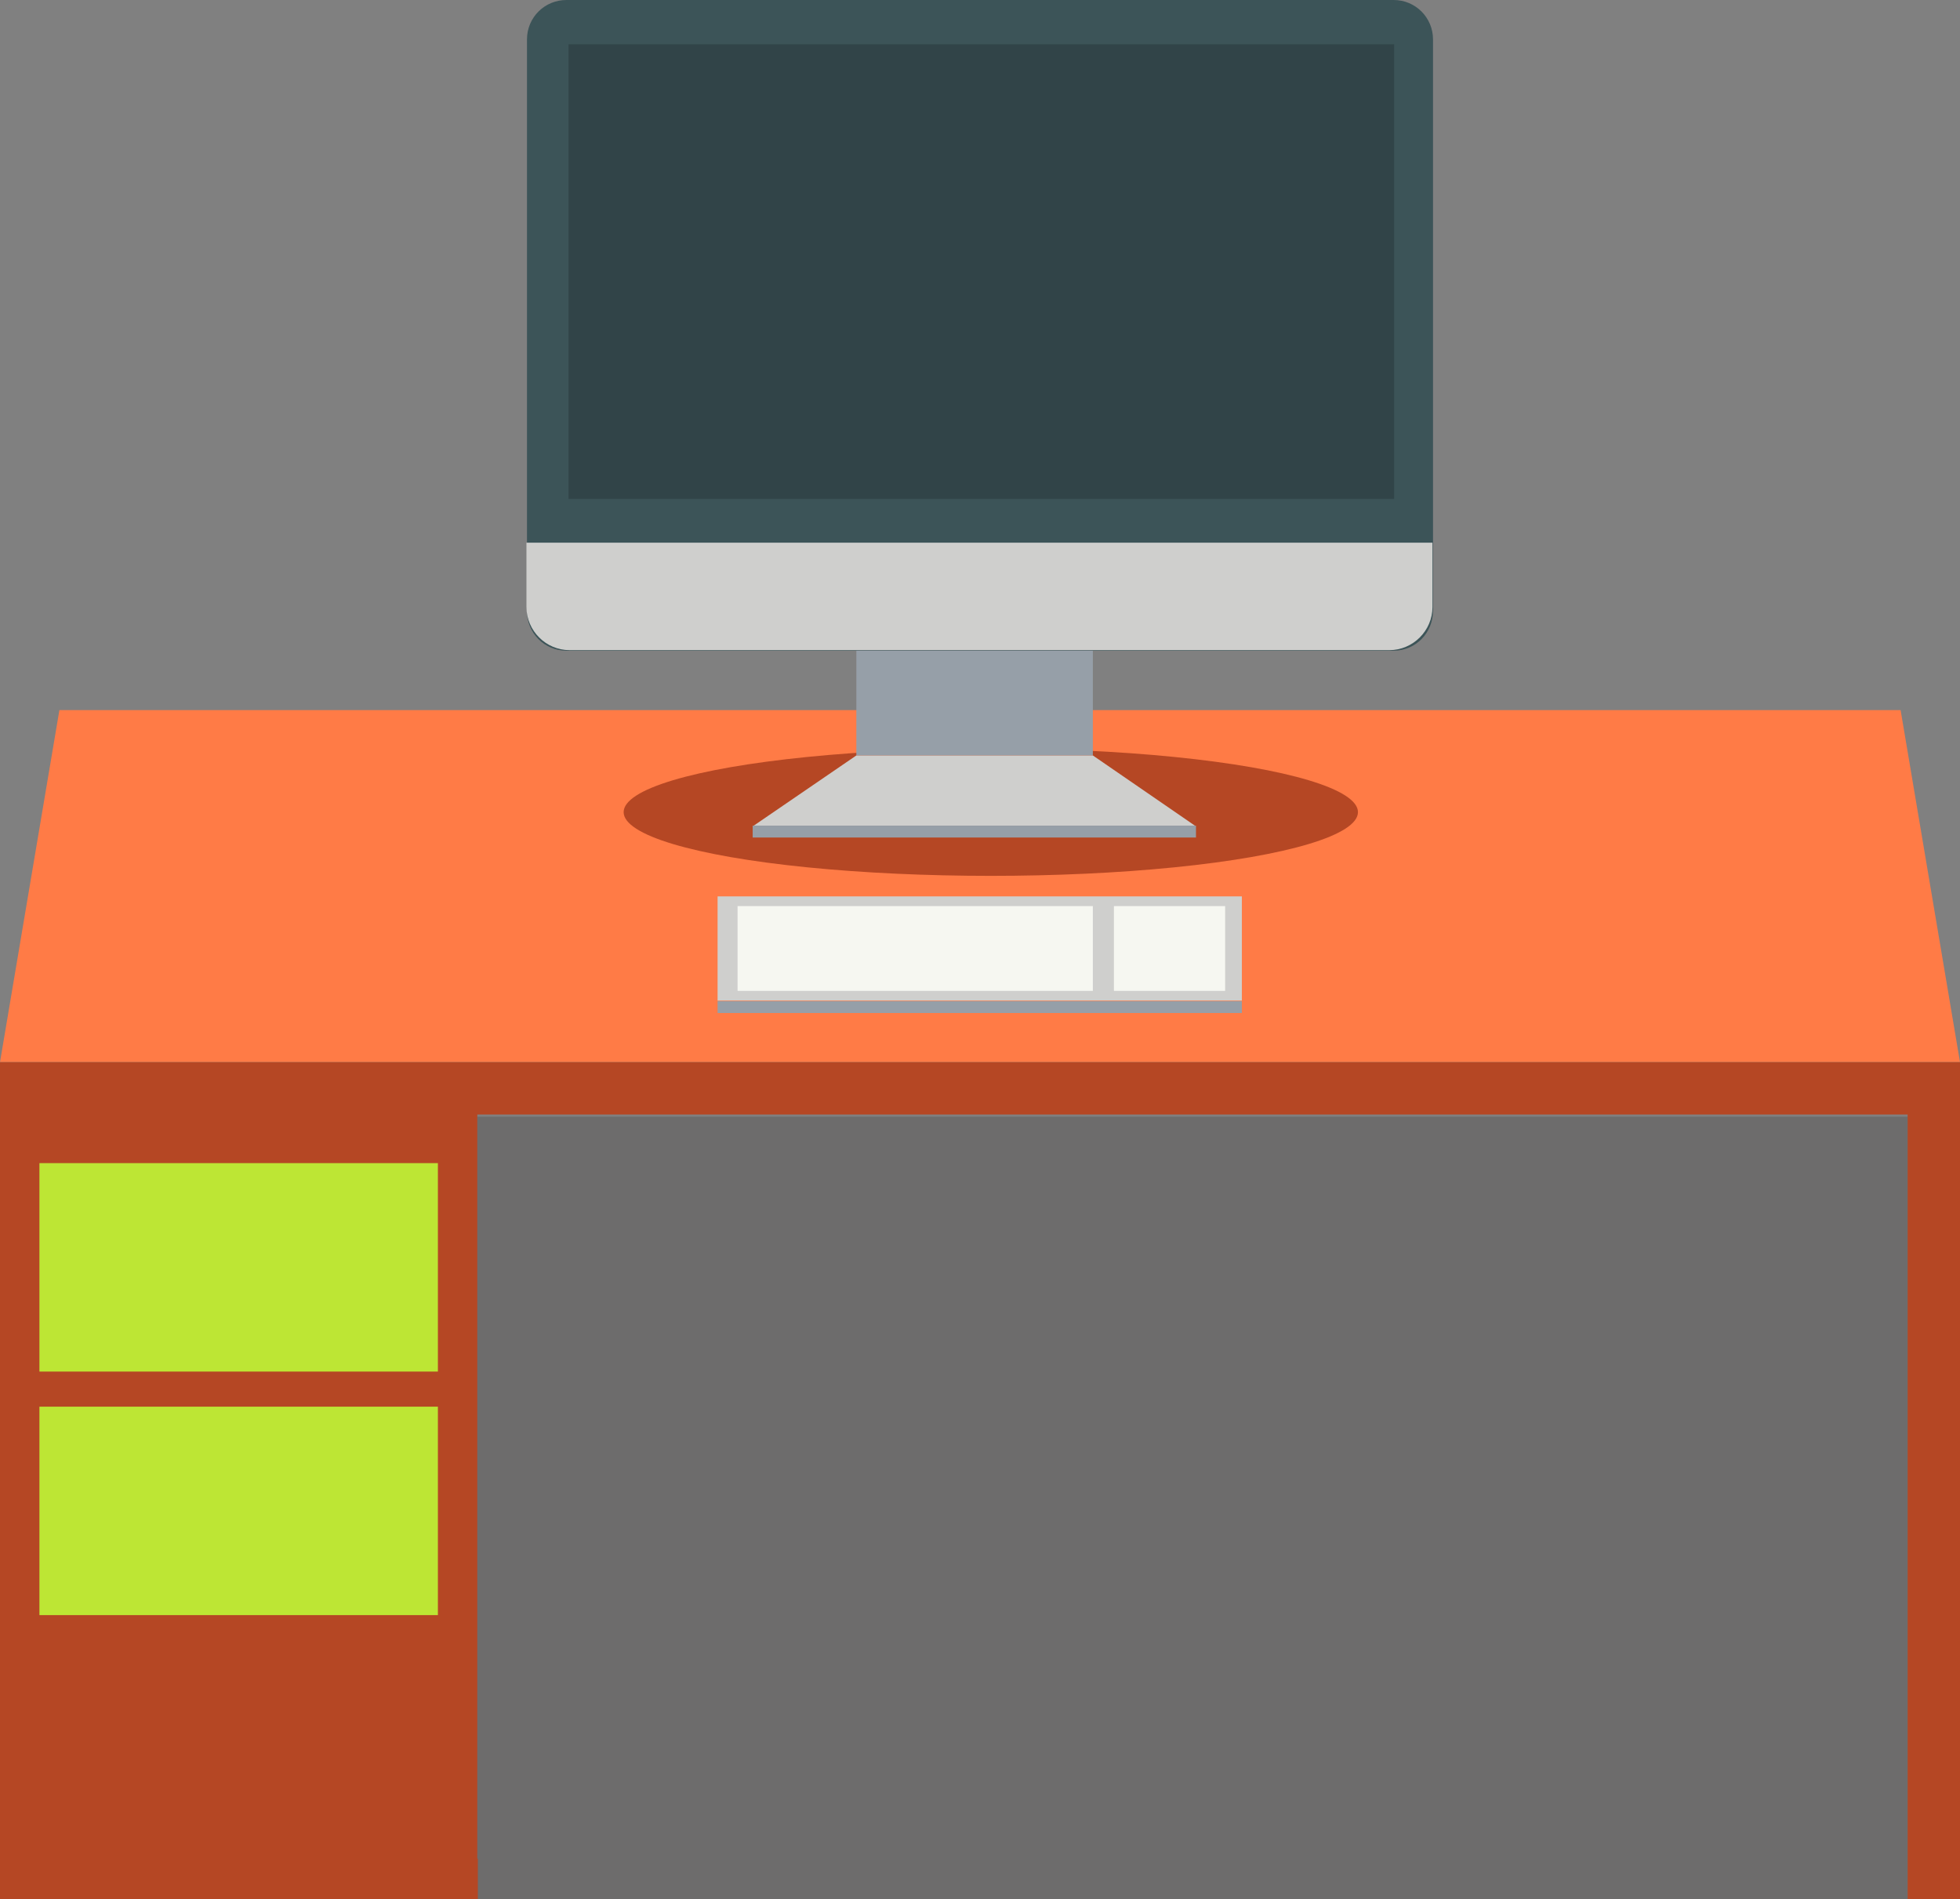 <?xml version="1.0" encoding="utf-8"?>
<!-- Generator: Adobe Illustrator 18.0.0, SVG Export Plug-In . SVG Version: 6.00 Build 0)  -->
<!DOCTYPE svg PUBLIC "-//W3C//DTD SVG 1.1//EN" "http://www.w3.org/Graphics/SVG/1.1/DTD/svg11.dtd">
<svg version="1.1" id="Layer_1" xmlns="http://www.w3.org/2000/svg" xmlns:xlink="http://www.w3.org/1999/xlink" x="0px" y="0px"
	 viewBox="0 0 363 351.7" enable-background="new 0 0 363 351.7" xml:space="preserve">
<rect x="0" y="0" width="363" height="351.7" fill="#808080" stroke="none"/>
<polygon fill="#FF7B46" points="11,131.5 352,131.5 363,196.7 0,196.7 "/>
<rect x="0" y="202.4" fill="#B54724" width="88.4" height="149.4"/>
<rect x="7.3" y="260.5" fill="#BDE634" width="73.8" height="38.6"/>
<rect x="7.3" y="215.4" fill="#BDE634" width="73.8" height="38.6"/>
<rect x="353.3" y="203.3" fill="#B54724" width="9.7" height="148.4"/>
<rect x="88.4" y="206.8" opacity="0.2" fill="#231F20" width="264.9" height="144.9"/>
<ellipse fill="#B54724" cx="183.5" cy="150.4" rx="68" ry="11.8"/>
<rect x="158.6" y="110.2" fill="#969FA8" width="43.8" height="29.7"/>
<polygon fill="#CFCFCD" points="158.6,139.9 202.4,139.9 221.3,152.9 139.6,152.9 "/>
<rect x="139.4" y="152.9" fill="#969FA8" width="82.1" height="2.2"/>
<path fill="#3C5458" d="M258.1,120.5H104.9c-4.1,0-7.3-3.3-7.3-7.3V7.3c0-4.1,3.3-7.3,7.3-7.3h153.2c4.1,0,7.3,3.3,7.3,7.3v105.8
	C265.4,117.2,262.2,120.5,258.1,120.5z"/>
<path fill="#CFCFCD" d="M97.5,112.4c0,4.4,3.6,8,8,8h151.8c4.4,0,8-3.6,8-8v-11.9H97.5V112.4z"/>
<rect x="0" y="196.7" fill="#B54724" width="363" height="9.7"/>
<rect x="132.9" y="166" fill="#CFCFCD" width="97.1" height="19.3"/>
<rect x="136.6" y="167.8" fill="#F6F7F1" width="65.8" height="15.7"/>
<rect x="206.3" y="167.8" fill="#F6F7F1" width="20.6" height="15.7"/>
<rect x="132.9" y="185.4" fill="#969FA8" width="97.1" height="2.2"/>
<rect x="105.3" y="8.2" fill="#314448" width="152.9" height="84.2"/>
<rect x="-0.1" y="344.2" fill="#B54724" width="88.6" height="7.8"/>
</svg>
